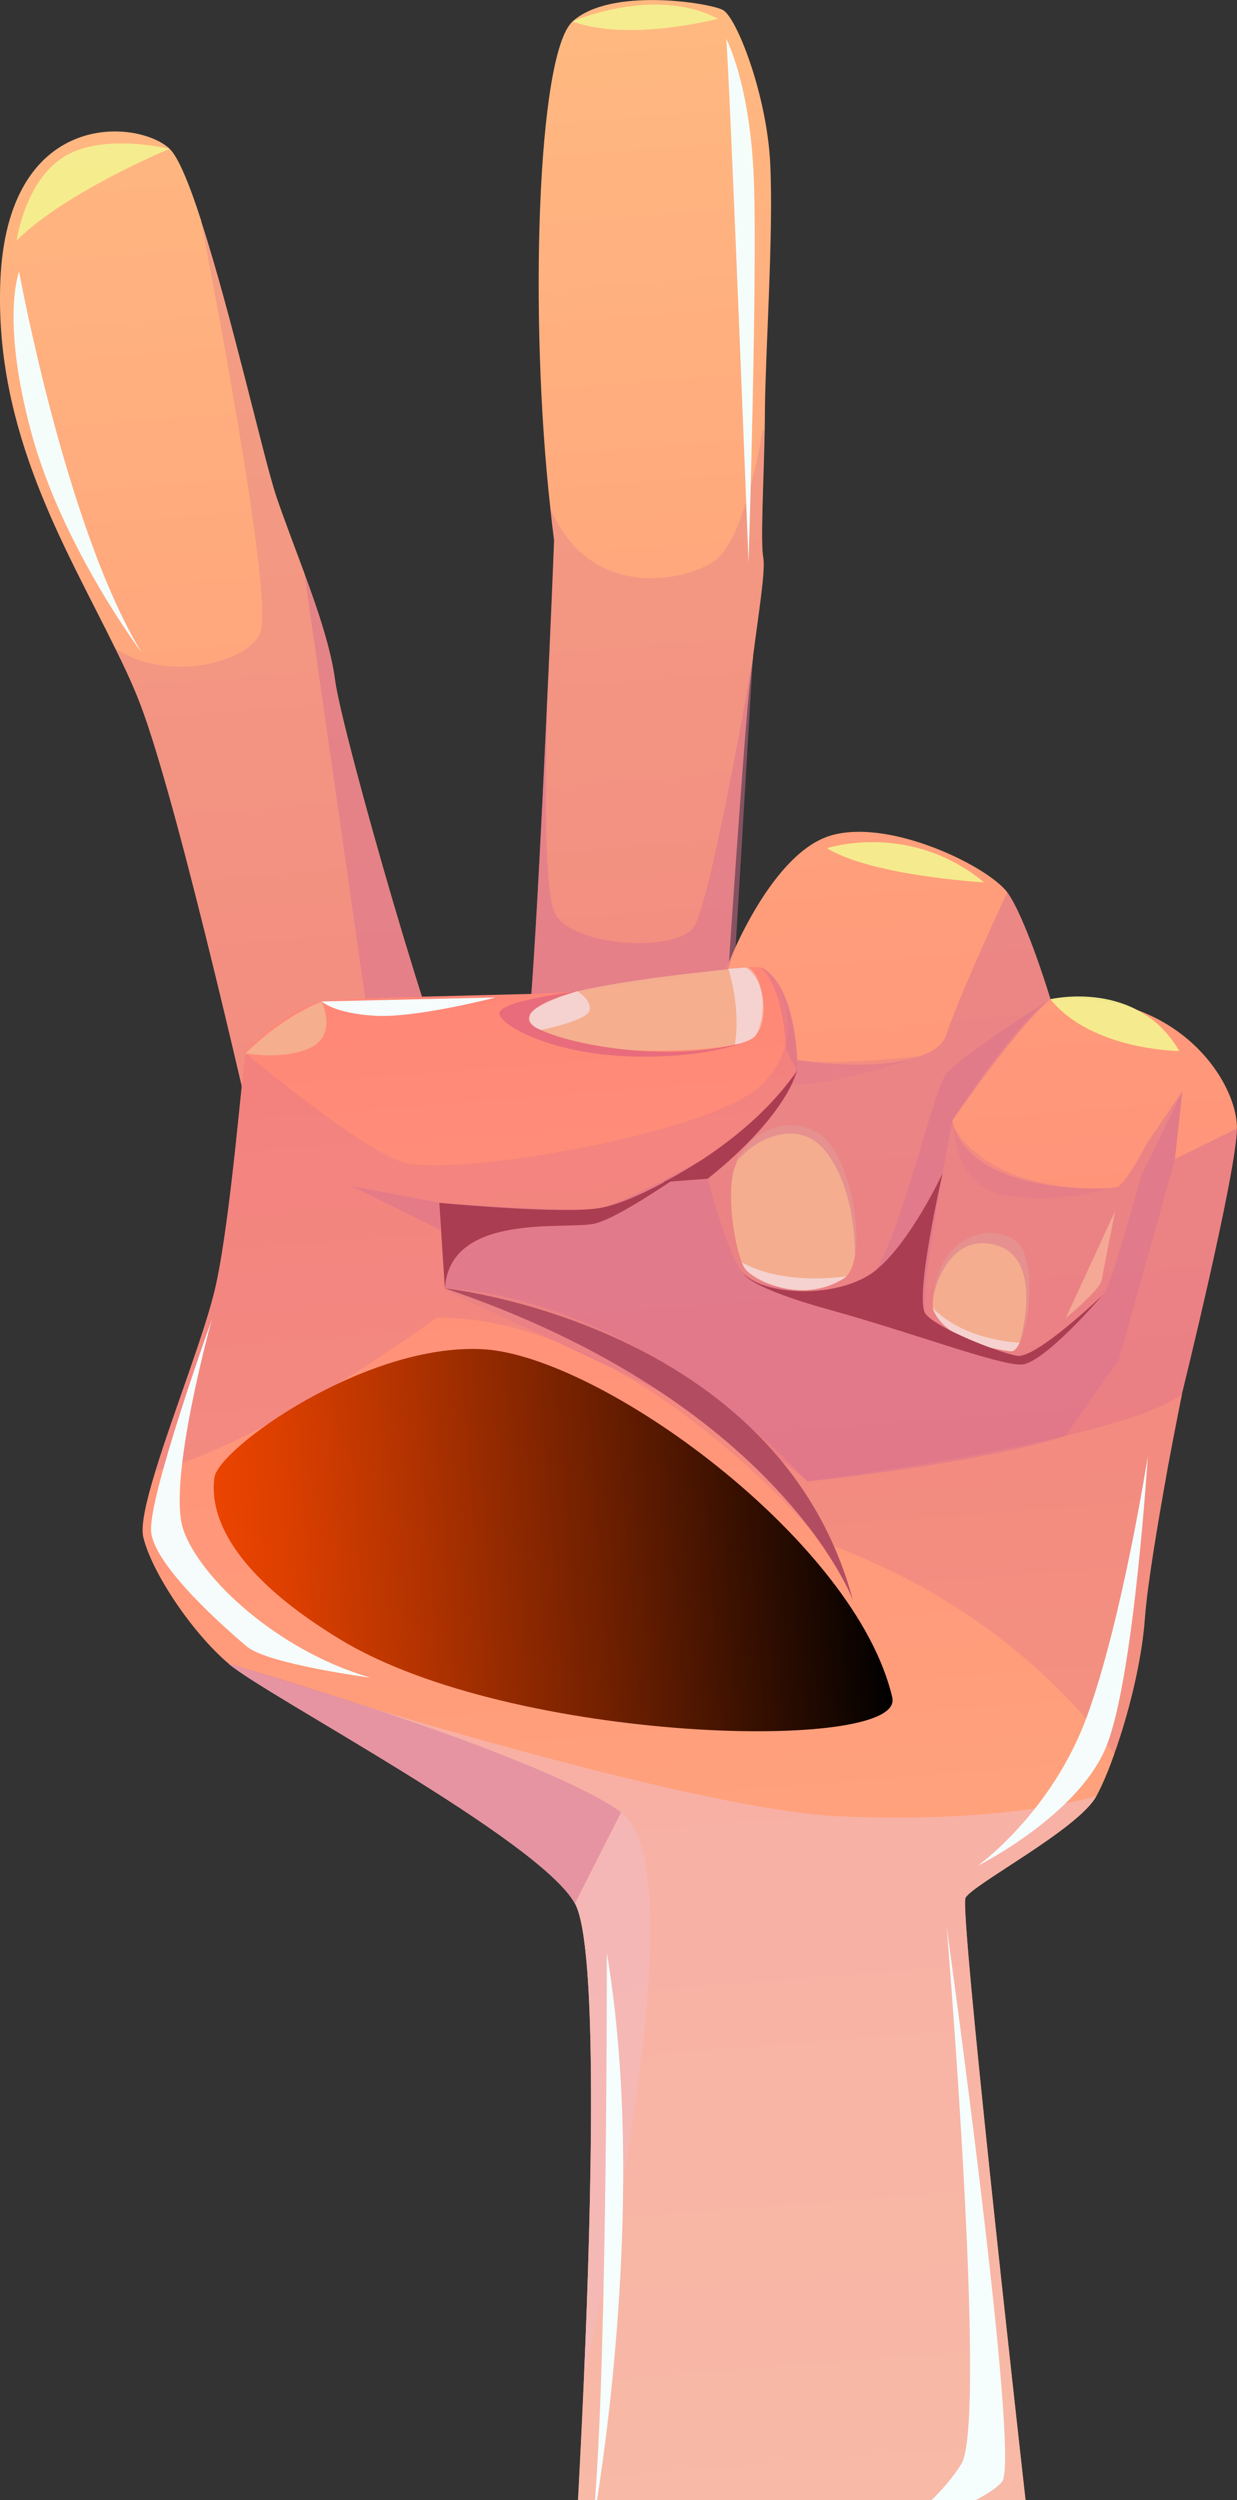 <?xml version="1.0" encoding="UTF-8"?>
<svg xmlns="http://www.w3.org/2000/svg" xmlns:xlink="http://www.w3.org/1999/xlink" viewBox="0 0 131.44 265.56">
  <rect x="0" y="0" width="131.44" height="265.56" fill="#333333" stroke="none"/>
  <defs>
    <style>
      .cls-1 {
        fill: url(#_Áåçûìÿííûé_ãðàäèåíò_151);
      }

      .cls-1, .cls-2, .cls-3, .cls-4, .cls-5, .cls-6, .cls-7, .cls-8, .cls-9, .cls-10, .cls-11, .cls-12, .cls-13, .cls-14, .cls-15 {
        stroke-width: 0px;
      }

      .cls-2 {
        fill: #f5ee8f;
      }

      .cls-2, .cls-6, .cls-7, .cls-9, .cls-15 {
        mix-blend-mode: soft-light;
        opacity: .97;
      }

      .cls-3 {
        fill: #f3bac0;
        opacity: .6;
      }

      .cls-3, .cls-5, .cls-8, .cls-14 {
        mix-blend-mode: multiply;
      }

      .cls-16 {
        isolation: isolate;
      }

      .cls-4 {
        fill: #e86c7c;
      }

      .cls-5 {
        opacity: .5;
      }

      .cls-5, .cls-8, .cls-14 {
        fill: #d87290;
      }

      .cls-6 {
        fill: #f5af8f;
      }

      .cls-7 {
        fill: #f5d3d2;
      }

      .cls-8 {
        opacity: .31;
      }

      .cls-9 {
        fill: #f5ffff;
      }

      .cls-10 {
        fill: #ab3d52;
      }

      .cls-11 {
        fill: url(#_Áåçûìÿííûé_ãðàäèåíò_59);
        mix-blend-mode: screen;
      }

      .cls-12 {
        fill: url(#_Áåçûìÿííûé_ãðàäèåíò_152);
      }

      .cls-13 {
        fill: #b24d61;
      }

      .cls-14 {
        opacity: .3;
      }

      .cls-15 {
        fill: #f5a995;
      }
    </style>
    <linearGradient id="_Áåçûìÿííûé_ãðàäèåíò_152" data-name="Áåçûìÿííûé ãðàäèåíò 152" x1="-435.63" y1="1135.25" x2="-435.63" y2="959.79" gradientTransform="translate(-448.17 -922.81) rotate(175.6) scale(1 -1)" gradientUnits="userSpaceOnUse">
      <stop offset="0" stop-color="#ff8777"/>
      <stop offset=".98" stop-color="#ffb880"/>
    </linearGradient>
    <linearGradient id="_Áåçûìÿííûé_ãðàäèåíò_151" data-name="Áåçûìÿííûé ãðàäèåíò 151" x1="-434.2" y1="1233.6" x2="-434.2" y2="1063.09" gradientTransform="translate(-448.17 -922.81) rotate(175.6) scale(1 -1)" gradientUnits="userSpaceOnUse">
      <stop offset=".02" stop-color="#ffb880"/>
      <stop offset="1" stop-color="#ff8777"/>
    </linearGradient>
    <linearGradient id="_Áåçûìÿííûé_ãðàäèåíò_59" data-name="Áåçûìÿííûé ãðàäèåíò 59" x1="-456.68" y1="1122.77" x2="-386.46" y2="1122.77" gradientTransform="translate(-448.17 -922.81) rotate(175.6) scale(1 -1)" gradientUnits="userSpaceOnUse">
      <stop offset="0" stop-color="#000"/>
      <stop offset=".04" stop-color="#0b0300"/>
      <stop offset=".4" stop-color="#6a1e00"/>
      <stop offset=".69" stop-color="#b03200"/>
      <stop offset=".89" stop-color="#db3f00"/>
      <stop offset="1" stop-color="#ec4400"/>
    </linearGradient>
  </defs>
  <g class="cls-16">
    <g id="Layer_2" data-name="Layer 2">
      <g id="Layer_1-2" data-name="Layer 1">
        <g>
          <path class="cls-12" d="M12.27,68.93c.86,1.73,1.65,3.41,2.32,5.07,3.63,8.82,10.84,39.97,14.4,55.79,1.27,5.66,2.07,9.35,2.07,9.35,0,0,13.59,32.17,21.12,37.15,4.69,3.1,31.35-5.78,51.2-14.66,12.02-5.39,21.54-10.77,22.19-13.51,0,0,5.79-23.41,5.86-28.24.08-4.85-6.2-14.8-19.82-13.74l-.02-.09c-.29-.97-2.7-8.7-4.56-11.26-1.09-1.47-4.59-3.64-8.59-5.04-3.43-1.21-7.2-1.85-10.12-1.01-4.84,1.39-8.63,8.52-10.14,11.81-.42.9-.67,1.5-.72,1.64.05-.96,1.41-20.83,1.99-27.27.14-1.65.34-3.31.55-4.95,0-.05,0-.08.02-.11,0-.05,0-.08,0-.09.01-.05,0-.08,0-.08.62-4.81,1.33-9.09,1.08-10.47-.3-1.64.04-7.8.15-13.37.02-.77.02-1.53.03-2.27.04-6.02.93-18.9.56-26.23-.36-7.31-3.57-15.51-5.03-16.29-1.44-.77-11.99-2.44-15.98,1.23-3.76,3.48-4.61,31.52-2.35,51.7.12,1.17.26,2.31.4,3.41,0,0-.17,4.51-.46,10.97,0,0-.02.21-.02.57-.01.25-.03.6-.05,1.01-.02.35-.04.74-.05,1.18,0,.19-.02.38-.03.58-.72,16.23-1.91,40.67-2.76,42.49-1.28,2.75-4.74,4.2-6.67,2.34-1.93-1.85-12.49-38.57-13.24-44.31-.42-3.24-1.79-7.36-3.24-11.27v-.02c-1.12-3.04-2.25-5.97-3.03-8.29-1.26-3.77-4.77-19.34-7.93-29.08,0-.03-.02-.08-.02-.11-.02-.01-.02-.03-.02-.05v-.03s-.02-.05-.02-.05c-1.22-3.79-2.4-6.65-3.33-7.54C14.63,12.65.7,11.49.03,30.01c-.58,15.95,6.98,28.18,12.24,38.92Z"/>
          <path class="cls-5" d="M38.81,106.05l1.19,38.32,50.05,18.28,13.33-1.03c12.02-5.39,21.54-10.77,22.19-13.51,0,0,5.79-23.41,5.86-28.24l-6.6,3.27.8-7.21-3.71,5.44s-2.24,4.34-3.21,4.71c-.96.37-15.8.92-17.52-7.08,0,0,6.66-10.27,10.42-12.87l-.02-.09c-.29-.97-2.7-8.7-4.56-11.26,0,0-4.82,10.24-6.53,15.25-1.71,4.99-21.87,3.44-25.02-1.36l2.69-8.13,1.83-30.68s-.03.06-.02.11c-.49,2.84-4.52,25.95-6.28,28.52-1.88,2.72-13.06,2.11-14.77-1.55-1.32-2.82-.91-18.3-.67-25.22-.72,16.23-1.91,40.67-2.76,42.49-1.28,2.75-4.74,4.2-6.67,2.34-1.93-1.85-12.49-38.57-13.24-44.31-.42-3.24-1.79-7.36-3.24-11.27l6.46,45.08Z"/>
          <path class="cls-8" d="M12.27,68.93c.86,1.73,1.65,3.41,2.32,5.07,3.63,8.82,10.84,39.97,14.4,55.79l36.06-.56s14.62-31.98,13.12-28.69c-.42.9-.67,1.5-.72,1.64.05-.96,1.41-20.83,1.99-27.27.14-1.65.34-3.31.55-4.95,0-.05,0-.08.02-.11,0-.05,0-.08,0-.09.01-.05,0-.08,0-.08.62-4.81,1.33-9.09,1.08-10.47-.3-1.64.04-7.8.15-13.37l-.21-.24s-1.71,11.84-5.29,14.11c-3.57,2.26-13.12,3.79-17.17-5.53-.04-.08-.07-.14-.11-.2.12,1.17.26,2.31.4,3.41,0,0-.17,4.51-.46,10.97,0,0-.02.21-.02.57-.01.25-.03.6-.05,1.01-.02.35-.04.74-.05,1.18,0,.19-.02.38-.03.58-.72,16.23-1.91,40.67-2.76,42.49-1.28,2.75-4.74,4.2-6.67,2.34-1.93-1.85-12.49-38.57-13.24-44.31-.42-3.24-1.79-7.36-3.24-11.27v-.02c-1.12-3.04-2.25-5.97-3.03-8.29-1.26-3.77-4.77-19.34-7.93-29.08.63,3.31,7.74,39.89,6.31,43.6-1.26,3.27-9.93,5.42-15.44,1.74Z"/>
          <path class="cls-1" d="M24.28,176.72h.02c4.05,3.44,33,18.65,36.79,25.47,2.46,4.42,1.78,31.42.97,50.1v.02c-.23,5.35-.47,10-.64,13.25h47.55c-.96-8.56-7-62.64-6.38-63.95.69-1.41,12-7.3,13.91-10.82.59-1.08,1.26-2.64,1.9-4.47v-.02c1.49-4.15,2.91-9.73,3.25-14.38.27-3.67,1.43-10.44,2.4-15.84v-.03c.83-4.45,1.54-7.94,1.54-7.94-6.47,4.99-39.79,9.26-39.79,9.26-4.2-3.75-12.88-8.28-20.96-12.15-1.83-.88-3.62-1.73-5.33-2.53-.05-.01-.08-.04-.13-.05-6.75-3.11-12.02-5.41-12.09-5.78-.16-.88-.59-9.09-.59-9.09,0,0,11.51,1.3,16.82.59,5.31-.71,21.01-10.66,21.21-14.63.14-3.06-.88-7.6-2.42-9.76-.05-.07-.09-.13-.11-.16,0,0-.02,0-.02-.01v-.02s-.02,0-.02,0c-.42-.55-.89-.91-1.37-1.01-2.31-.45-12.02,2.47-24.1,2.8-12.09.33-19.72.42-22.47.83s-7.8,4.47-8.11,5.5c-.31,1.01-1.55,17.28-3.17,24.61-1.07,4.86-4.51,13.47-6.43,19.78-.98,3.19-1.58,5.8-1.28,7.01.88,3.66,5.08,10.03,9.07,13.43Z"/>
          <path class="cls-8" d="M82.15,103.77h.02s0,.01,0,0h-.02Z"/>
          <path class="cls-8" d="M85.79,157.37c-4.2-3.75-12.88-8.28-20.96-12.15,12.89,6.99,22.34,18.49,22.34,18.49,17.18,6.11,26.85,16.62,31.23,22.6,1.49-4.15,2.91-9.73,3.25-14.38.27-3.67,1.43-10.44,2.4-15.84v-.03c.83-4.45,1.54-7.94,1.54-7.94-6.47,4.99-39.79,9.26-39.79,9.26Z"/>
          <path class="cls-8" d="M64.82,145.21c-1.72-.94-3.5-1.79-5.33-2.53,1.71.8,3.51,1.65,5.33,2.53Z"/>
          <path class="cls-8" d="M16.5,156.27c11.54-2.87,29.93-16.31,29.93-16.31,4.43-.01,8.8,1.02,12.94,2.67-6.75-3.11-12.02-5.41-12.09-5.78-.16-.88-.59-9.09-.59-9.09,0,0,11.51,1.3,16.82.59s21.01-10.66,21.21-14.63c.14-3.06-.88-7.6-2.42-9.76.65,1.08,3.43,6.34-1.25,11.15-5.24,5.39-33.61,10.12-38.53,8.26-4.91-1.85-16.41-11.48-16.41-11.48-.31,1.01-1.55,17.28-3.17,24.61-1.07,4.86-4.51,13.47-6.43,19.78Z"/>
          <polygon class="cls-5" points="46.68 127.76 37.36 126 46.79 130.64 46.68 127.76"/>
          <path class="cls-5" d="M46.68,127.76l.59,9.09s19.07-.07,38.52,20.52c0,0,17.45-1.76,27.4-4.83l5.7-8.1,5.95-21.3.8-7.21-4.38,8.97s-2.44,8.97-3.56,11.74c-1.13,2.77-7.33,7.27-9.63,7.37-2.3.1-8.86-2.97-9.72-4.46-.86-1.5,2.86-20.54,2.86-20.54,0,0,6.84-9.92,10.42-12.87,0,0-9.65,6.03-11.14,8.01-1.49,1.98-5.38,20-8.5,22.02-3.12,2.03-10.51.81-12.63-.59-2.12-1.4-4.65-12.45-4.65-12.45,0,0-8.49,4.77-11.19,5.23-2.7.46-16.82-.59-16.82-.59Z"/>
          <path class="cls-6" d="M79.26,102.76c1.51-.15,3.06,6,.59,7.61-2.48,1.6-18.9,2.05-23-.99-4.11-3.03,5.79-4.95,22.42-6.62Z"/>
          <path class="cls-4" d="M79.23,110.66s-4.15,1.79-12.2,1.56c-8.05-.24-13.51-3.05-13.96-4.47-.44-1.42,8.27-2.44,8.27-2.44,0,0-5.47,1.32-5.13,3.09.34,1.77,13.81,5.03,23.02,2.26Z"/>
          <path class="cls-7" d="M77.39,102.9s1.36,4.11.69,8.07c0,0,1.14-.18,2.01-.78.87-.6,1.97-5.56-.83-7.42l-1.87.14Z"/>
          <path class="cls-7" d="M61.35,105.3s1.51.87,1.3,2c-.21,1.13-5.16,2.1-5.16,2.1,0,0-1.49-.4-1.18-1.56.3-1.16,5.05-2.55,5.05-2.55Z"/>
          <path class="cls-6" d="M99.11,138.94s.77,3.63,8.29,4.6c.33.04.65-.3.94-.91.91-1.88,1.44-6.18.68-8.92l-.1-.31c-.04-.15-.09-.31-.14-.44-.02-.03-.02-.06-.04-.08-.94-2.03-4.32-2.64-6.8-.78-1.37,1.02-2.46,2.78-2.74,5.46,0,.02,0,.03-.01.05-.05.41-.08.85-.07,1.33Z"/>
          <path class="cls-6" d="M78.82,134.09c.14.34.27.59.4.75.95,1.17,5.94,3.72,10.4.99.12-.07.22-.16.33-.26.45-.46.74-1.24.9-2.18v-.05c.5-3.06-.37-8-2.1-10.95-.58-.95-1.23-1.7-1.95-2.1-3.13-1.72-6.47-.19-8.03,2.21-.03.03-.04.07-.06.1-.27.41-.48.85-.64,1.31-.04.11-.08.23-.1.35-.71,2.84.03,7.76.85,9.82Z"/>
          <path class="cls-5" d="M78.76,122.51l-.39.86c1.4-2.07,6.19-4.78,9.21-1.24,3.2,3.76,3.28,10.18,3.27,11.22.66-4.04-1.07-11.41-4.05-13.05-3.13-1.72-6.47-.19-8.03,2.21Z"/>
          <path class="cls-5" d="M77.97,124.27l.4-.9c-.14.18-.24.36-.3.54-.04.11-.08.23-.1.35Z"/>
          <path class="cls-5" d="M99.19,137.57c.3-1.2,1.85-6.59,6.59-5.32,5.23,1.4,2.65,10.08,2.56,10.38.99-2.06,1.56-7.04.43-9.67-1.38-3.23-8.8-3.02-9.58,4.6Z"/>
          <path class="cls-7" d="M99.11,138.94s.77,3.63,8.29,4.6c.33.04.65-.3.94-.91,0,0-5.76-.15-9.23-3.69Z"/>
          <path class="cls-7" d="M78.82,134.09c.14.34.27.59.4.75.95,1.17,5.94,3.72,10.4.99.12-.07.22-.16.33-.26-1.65.24-7.06.78-11.13-1.48Z"/>
          <path class="cls-10" d="M74.68,123.13s-8.44,6.11-11.46,6.84c-3.02.73-15.39-1.3-15.95,6.89l-.59-9.09s12.59,1.2,16.82.59c4.23-.6,11.19-5.23,11.19-5.23Z"/>
          <path class="cls-10" d="M79.06,135.34s.47,1.42,9.19,3.82c8.72,2.41,17.86,5.87,20.27,5.79,2.41-.09,8.66-7.39,8.66-7.39,0,0-7.13,6.83-9.12,6.46s-8.49-2.9-9.72-4.46c-1.24-1.57,1.82-14.93,1.82-14.93,0,0-3.4,7.31-7.11,10.31-3.72,2.99-11.57,2.8-13.98.41Z"/>
          <path class="cls-10" d="M84.7,113.72s-1.01,4.72-9.5,11.49l-4.71.36s9.03-4.3,14.21-11.85Z"/>
          <path class="cls-3" d="M62.06,252.23c.59-2.4,12.5-53.6,3.94-59.73-8.65-6.17-40.7-15.57-41.7-15.76,4.05,3.43,33,18.63,36.79,25.46,2.46,4.42,1.77,31.36.98,50.03Z"/>
          <path class="cls-3" d="M61.09,202.19c2.46,4.42,1.78,31.42.97,50.1v.02c-.23,5.35-.47,10-.64,13.25h47.55c-.96-8.56-7-62.64-6.38-63.95.69-1.41,12-7.3,13.91-10.82,0,0-9.5,2.96-27.26,2.15-17.76-.82-64.94-16.2-64.94-16.2,4.05,3.43,33,18.63,36.79,25.46Z"/>
          <path class="cls-5" d="M24.3,176.74c4.05,3.43,33,18.63,36.79,25.46l4.91-9.7c-8.65-6.17-40.7-15.57-41.7-15.76Z"/>
          <path class="cls-11" d="M94.81,180.35c1.35,5.84-40.29,4.95-58.66-6.2-12.79-7.76-13.78-14.1-13.37-17.19s16.05-14.32,28.52-13.64c12.47.68,39.65,20.31,43.52,37.03Z"/>
          <path class="cls-13" d="M90.62,169.95s-7.88-21.08-43.35-33.1c0,0,35.43,3.73,43.35,33.1Z"/>
          <path class="cls-2" d="M104.57,93.73s-11.9-.68-16.7-3.63c0,0,8.79-2.9,16.7,3.63Z"/>
          <path class="cls-2" d="M125.3,111.64s-9.25-.04-13.69-5.5c0,0,9.23-2.2,13.69,5.5Z"/>
          <path class="cls-2" d="M76.3,1.99s-9.45,2.5-15.47.29c0,0,8.66-3.83,15.47-.29Z"/>
          <path class="cls-2" d="M18,15.81S6.94,20.39,1.77,25.55c0,0,.85-6.24,4.98-8.87,4.13-2.63,11.25-.87,11.25-.87Z"/>
          <path class="cls-14" d="M117.64,126.22s-4.61,1.69-10.5.81c-5.89-.89-5.71-7.21-5.71-7.21,0,0,3.26,6.79,16.21,6.4Z"/>
          <path class="cls-14" d="M97.78,112.18s-8.42,3.09-13.66,3.03c0,0,.5-1.32.49-2.64,0,0,2.91.76,13.17-.39Z"/>
          <path class="cls-15" d="M118.51,128.59l-5.27,11.43s3.66-3.03,3.82-4c.16-.97,1.45-7.43,1.45-7.43Z"/>
          <path class="cls-9" d="M39.29,178.2s-10.83-1.43-13.06-3.3-9.81-8.52-10.17-12.17c-.36-3.65,6.45-22.57,6.45-22.57,0,0-4.77,17.18-3.04,22.3,1.73,5.13,9.99,12.85,19.82,15.73Z"/>
          <path class="cls-9" d="M102.15,261.73c-.86,1.4-2,2.7-3.16,3.83h4.71c1.26-.67,2.28-1.34,2.77-1.93,2.01-2.41-5.88-58.96-5.88-58.96,0,0,4.34,52.53,1.56,57.06Z"/>
          <path class="cls-9" d="M121.97,154.58s-1.45,23.24-4.33,30.72c-2.88,7.48-13.78,12.91-13.78,12.91,0,0,7.86-5.57,11.64-15.89,3.77-10.32,6.48-27.75,6.48-27.75Z"/>
          <path class="cls-9" d="M77.16,4.11s2.55,4.75,2.94,14.95c.39,10.2-.56,40.75-.56,40.75,0,0-2.04-52.65-2.38-55.71Z"/>
          <path class="cls-9" d="M2.03,28.86s4.98,27.31,13.04,40.49c0,0-8.42-11.17-11.72-23.32C.05,33.88,2.03,28.86,2.03,28.86Z"/>
          <path class="cls-9" d="M63.22,265.56h.22c1.39-8.85,4.87-35.35,1.04-58.11,0,0,.06,41.45-1.26,58.11Z"/>
          <path class="cls-9" d="M52.6,105.97s-8.39,2.19-12.77,1.93c-4.38-.26-5.63-1.52-5.63-1.52l18.4-.42Z"/>
          <path class="cls-6" d="M26.09,111.89s4.03.76,6.9-.59c2.87-1.36,1.21-4.9,1.21-4.9,0,0-3.87,1.31-8.11,5.5Z"/>
          <path class="cls-5" d="M84.7,113.72l-1.18-2.2s-.13-6.55-2.74-8.77c0,0,3.86,1.05,3.93,10.97Z"/>
        </g>
      </g>
    </g>
  </g>
</svg>